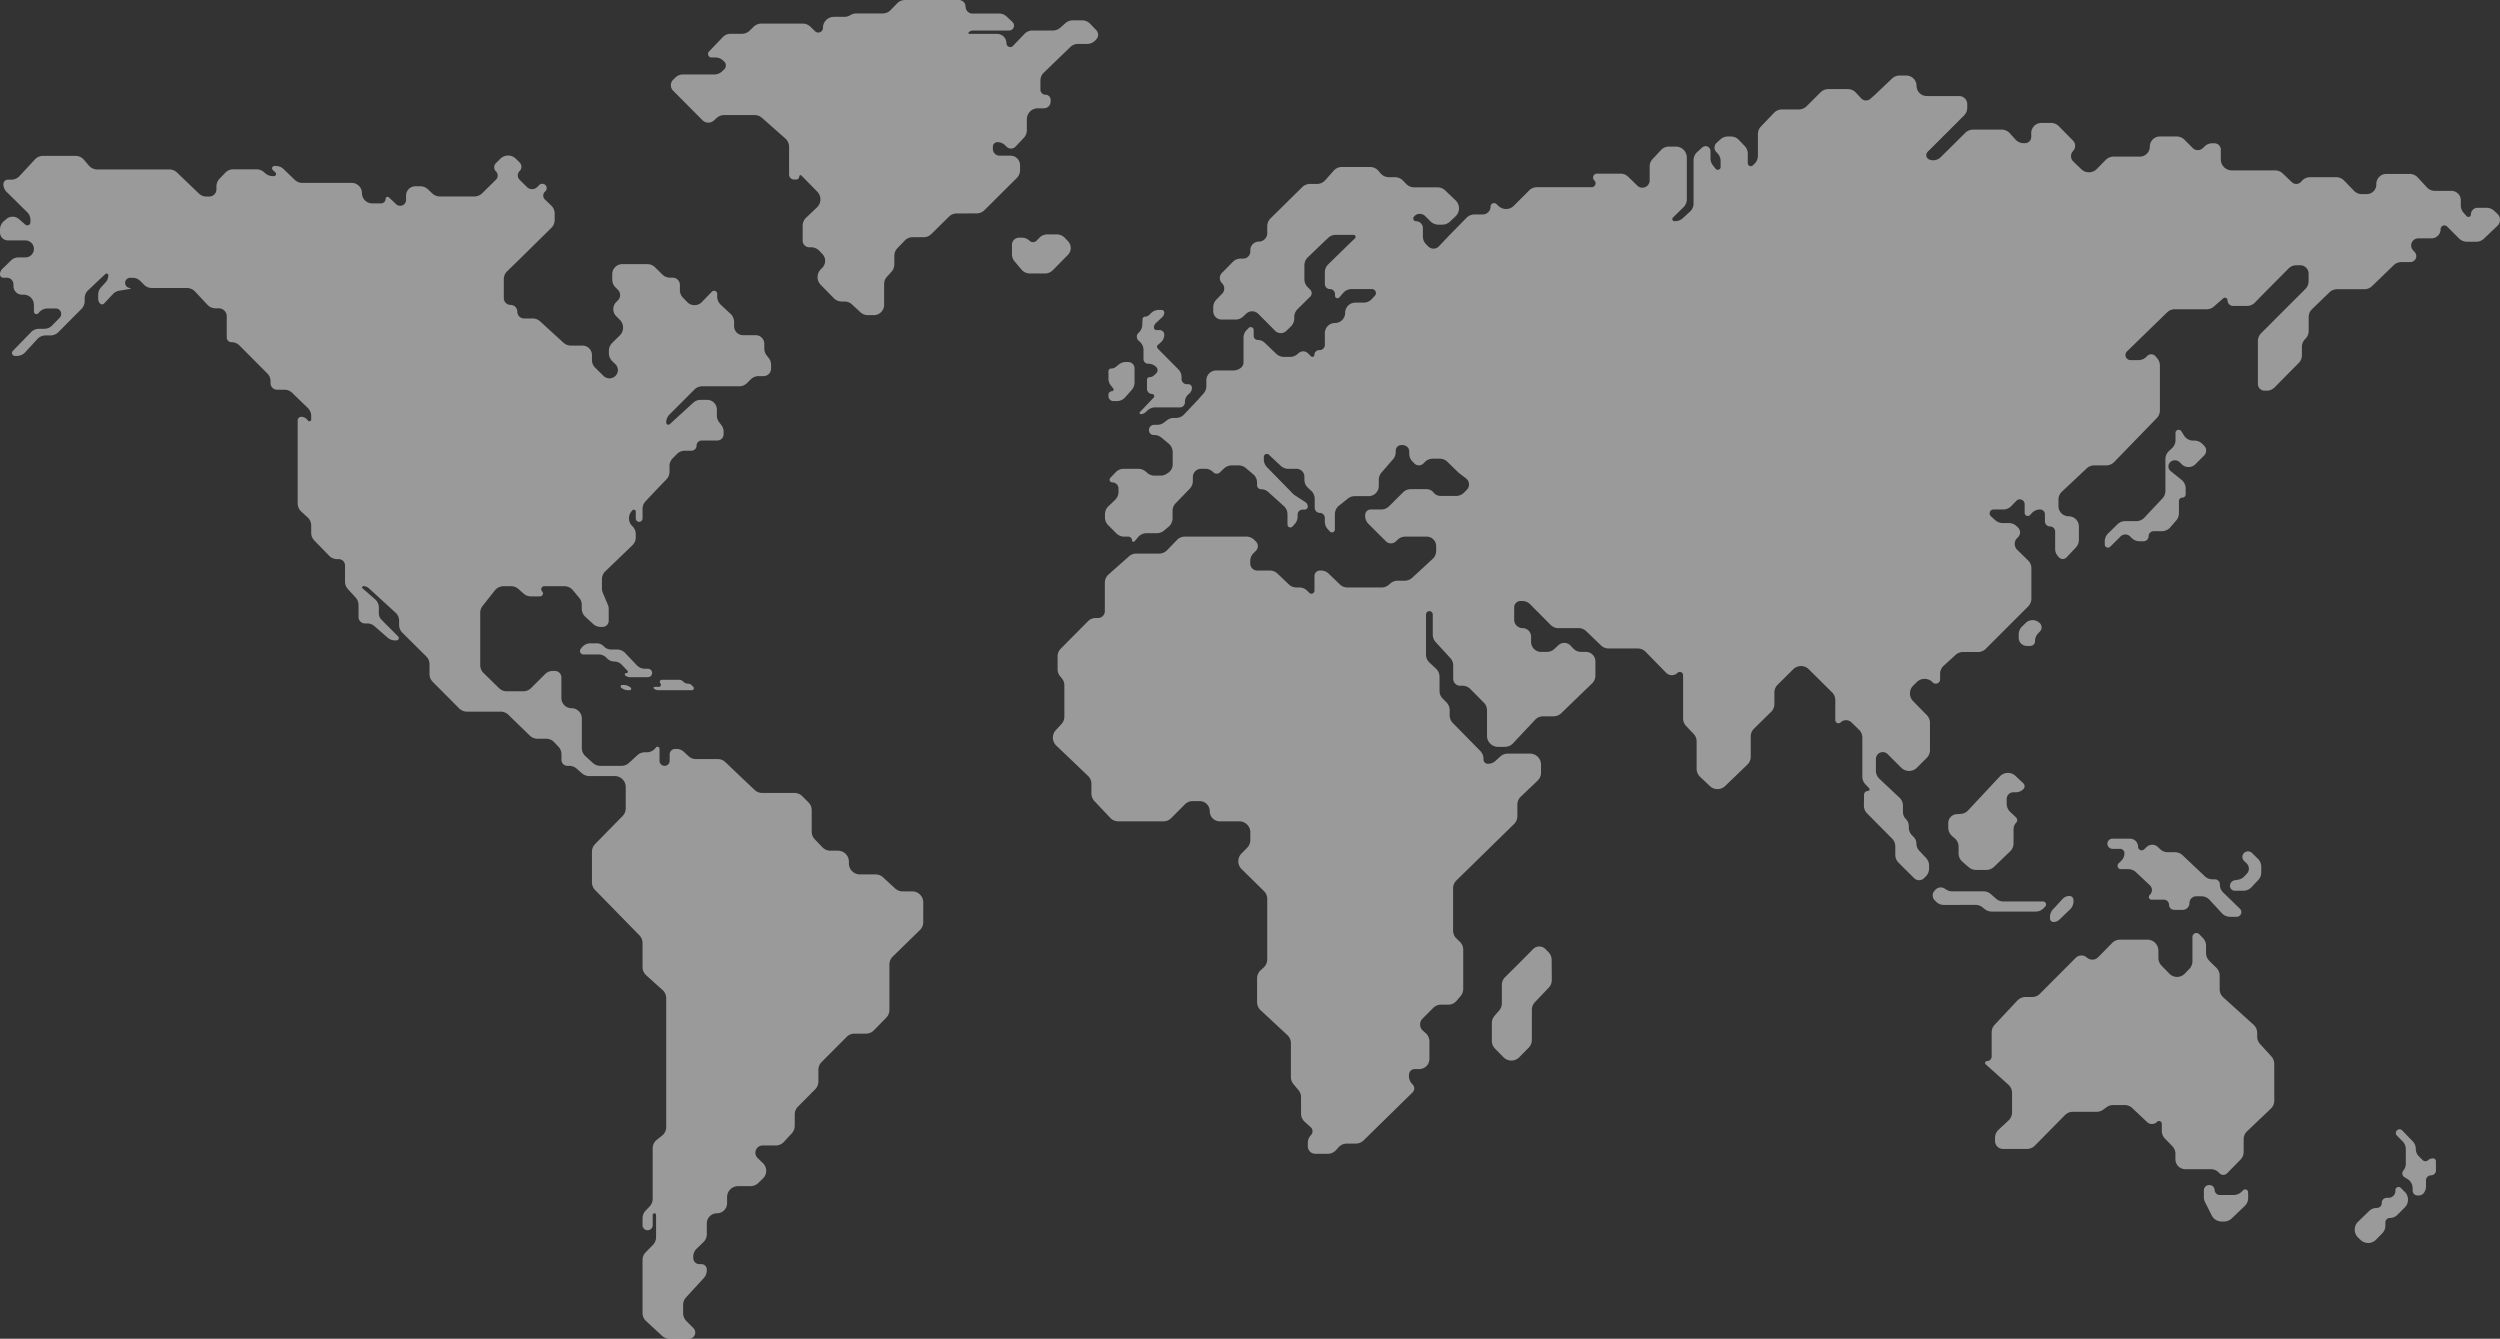 <svg xmlns="http://www.w3.org/2000/svg" width="1240" height="664" viewBox="0 0 1240 664">
    <rect x="0" y="0" width="1240" height="664" fill="#333333" stroke="none"/>
    <path fill="#EEE" fill-rule="evenodd" d="M566.57 161.207l.124-2.94a1.267 1.267 0 0 1 1.266-1.213c.777 0 1.523-.308 2.073-.858l.873-.871a5.463 5.463 0 0 1 3.86-1.597h1.39c.732 0 1.325.593 1.325 1.325 0 .844-.352 1.651-.971 2.226l-3.222 2.989a2.954 2.954 0 0 0-.945 2.165c0 .712.577 1.29 1.289 1.29h1.574a2.275 2.275 0 0 1 2.275 2.275 5.097 5.097 0 0 1-1.694 3.794l-1.609 1.443a.978.978 0 0 0-.118 1.33l.364.465c.133.17.275.332.427.484l9.619 9.695a5.463 5.463 0 0 1 1.585 3.848v.941a2.57 2.57 0 0 0 2.569 2.57h.797c.979 0 1.772.792 1.772 1.77 0 1.124-.494 2.19-1.351 2.917l-.382.324a4.904 4.904 0 0 0-1.732 3.74v.242a2.513 2.513 0 0 1-2.513 2.513h-12.282a5.463 5.463 0 0 0-3.66 1.407l-1.127 1.017a3.505 3.505 0 0 1-2.348.903.579.579 0 0 1-.42-.977l6.83-7.193a1.081 1.081 0 0 0-.783-1.825 2.517 2.517 0 0 1-2.518-2.517v-4.555c0-.7.567-1.267 1.267-1.267a3.23 3.23 0 0 0 2.194-.86l1.07-.99a2.189 2.189 0 0 0 0-3.212l-.16-.15a5.463 5.463 0 0 0-3.714-1.456h-.123a2.266 2.266 0 0 1-2.266-2.265v-4.544c0-1.517-.63-2.966-1.742-4l-.761-.708a2.554 2.554 0 0 1-.066-3.676l.367-.367a5.463 5.463 0 0 0 1.596-3.632zm-15.07 32.852a.838.838 0 0 0 .665-1.35l-1.233-1.598a5.463 5.463 0 0 1-1.136-3.335v-3.655c0-.737.598-1.334 1.335-1.334.862 0 1.699-.298 2.368-.843l1.412-1.151a5.463 5.463 0 0 1 3.452-1.229h1.212a3.157 3.157 0 0 1 3.158 3.157v7.031c0 1.337-.49 2.627-1.377 3.626l-3.308 3.727a5.463 5.463 0 0 1-4.085 1.837h-1.725a2.441 2.441 0 0 1-2.442-2.442v-.737c0-.941.763-1.704 1.705-1.704zm-95.222 267.237l-13.48 13.172a5.463 5.463 0 0 0-1.645 3.907v22.56a5.463 5.463 0 0 1-1.557 3.82l-6.154 6.292a5.463 5.463 0 0 1-3.905 1.643h-5.721a5.463 5.463 0 0 0-3.871 1.608l-12.428 12.48a5.463 5.463 0 0 0-1.592 3.854v5.805c0 1.442-.57 2.825-1.586 3.849l-8.566 8.627a5.463 5.463 0 0 0-1.586 3.849v5.67c0 1.378-.52 2.705-1.456 3.715l-3.95 4.261a5.463 5.463 0 0 1-4.007 1.749h-6.49a3.609 3.609 0 0 0-2.519 6.194l2.673 2.604a5.283 5.283 0 0 1-.024 7.592l-2.349 2.258a5.463 5.463 0 0 1-3.786 1.526h-6.176a5.463 5.463 0 0 0-5.463 5.462v2.966a5.036 5.036 0 0 1-5.035 5.035 5.036 5.036 0 0 0-5.036 5.036v5.357a5.463 5.463 0 0 1-1.682 3.943l-3.346 3.208a5.463 5.463 0 0 0-1.681 3.943v.706a3.035 3.035 0 0 0 3.035 3.035h1.038a2.636 2.636 0 0 1 2.636 2.636v.51a5.463 5.463 0 0 1-1.437 3.693l-8.864 9.662a5.463 5.463 0 0 0-1.437 3.693v4.13c0 1.435.566 2.814 1.574 3.836l3.563 3.611a3.059 3.059 0 0 1-2.177 5.207h-9.71a5.463 5.463 0 0 1-3.701-1.444l-7.915-7.289a5.463 5.463 0 0 1-1.762-4.018V624.95c0-1.437.566-2.816 1.575-3.838l3.56-3.606a5.463 5.463 0 0 0 1.574-3.838v-11.034a.84.84 0 1 0-1.68 0v5.054a2.514 2.514 0 1 1-5.029 0v-3.4c0-1.397.535-2.74 1.494-3.755l2.04-2.156a5.463 5.463 0 0 0 1.494-3.754v-25.037c0-1.673.768-3.255 2.082-4.29l2.546-2.006A5.463 5.463 0 0 0 330.44 559v-63.892a5.463 5.463 0 0 0-1.807-4.059l-8.124-7.319a5.463 5.463 0 0 1-1.807-4.059v-11.927a5.463 5.463 0 0 0-1.557-3.82l-21.984-22.479a5.463 5.463 0 0 1-1.558-3.82v-15.147c0-1.43.561-2.804 1.563-3.826l13.64-13.907a5.463 5.463 0 0 0 1.564-3.826v-10.533a5.463 5.463 0 0 0-5.463-5.462h-12.633a5.463 5.463 0 0 1-3.59-1.346l-2.71-2.363a5.463 5.463 0 0 0-3.59-1.346h-.924a2.97 2.97 0 0 1-2.97-2.97v-2.776a5.463 5.463 0 0 0-1.489-3.747l-2.111-2.24a5.463 5.463 0 0 0-3.975-1.716h-4.309a5.463 5.463 0 0 1-3.807-1.545l-10.659-10.359a5.463 5.463 0 0 0-3.807-1.545h-16.739c-1.455 0-2.85-.58-3.875-1.613l-13.1-13.187a5.463 5.463 0 0 1-1.586-3.85v-4.868a5.463 5.463 0 0 0-1.616-3.879l-11.839-11.74a5.463 5.463 0 0 1-1.616-3.878v-2.043a5.463 5.463 0 0 0-1.775-4.03l-13.181-12.06a4.14 4.14 0 0 0-2.796-1.087.605.605 0 0 0-.398 1.06l6.23 5.456a5.463 5.463 0 0 1 1.863 4.11v2.9c0 1.124.44 2.204 1.225 3.01l1.2 1.232.048.048 7.084 7.089a1.168 1.168 0 0 1-.826 1.994h-.768c-1.322 0-2.599-.48-3.595-1.35l-6.533-5.71a5.463 5.463 0 0 0-3.595-1.35h-1.13a3.18 3.18 0 0 1-3.181-3.18v-5.952a5.463 5.463 0 0 0-1.418-3.671l-3.874-4.269a5.463 5.463 0 0 1-1.417-3.671v-8.036a3.116 3.116 0 0 0-3.116-3.115h-.808a5.463 5.463 0 0 1-3.916-1.655l-7.38-7.59a5.463 5.463 0 0 1-1.547-3.808v-3.613a5.463 5.463 0 0 0-1.754-4.011l-3.2-2.958a5.463 5.463 0 0 1-1.755-4.012v-41.171c0-.977.791-1.768 1.768-1.768 1.12 0 2.185.494 2.908 1.351l.447.53a.9.9 0 0 0 1.586-.58v-1.758c0-1.481-.6-2.898-1.666-3.928l-7.788-7.53a5.463 5.463 0 0 0-3.797-1.534h-3.682a3.224 3.224 0 0 1-3.224-3.225v-.968a5.463 5.463 0 0 0-1.592-3.855l-13.848-13.902a5.463 5.463 0 0 0-3.87-1.608h-.079a2.348 2.348 0 0 1-2.348-2.348v-10.507a3.963 3.963 0 0 0-3.963-3.964h-1.599a5.463 5.463 0 0 1-3.982-1.724l-6.227-6.631a5.463 5.463 0 0 0-3.982-1.724H75.3a5.463 5.463 0 0 1-3.9-1.638l-1.743-1.778a5.463 5.463 0 0 0-3.901-1.639h-1.163a2.527 2.527 0 0 0-2.528 2.528v.013a2.514 2.514 0 0 0 2.515 2.514.212.212 0 0 1 .035.421l-5.531.94c-1.178.2-2.257.781-3.073 1.653l-4.393 4.693a1.348 1.348 0 0 1-1.928.041 3.284 3.284 0 0 1-.985-2.345V146.2c0-1.359.506-2.668 1.42-3.674l2.255-2.482a5.205 5.205 0 0 0 1.353-3.5.872.872 0 0 0-1.468-.637l-3.621 3.393a5.394 5.394 0 0 0-.023.021l-4.92 4.662a5.463 5.463 0 0 0-1.706 3.966v1.423a5.463 5.463 0 0 1-1.59 3.853l-11.473 11.533a5.463 5.463 0 0 1-3.873 1.61h-2.453a5.463 5.463 0 0 0-4.013 1.757l-6.146 6.654a5.463 5.463 0 0 1-4.013 1.756H7.398a1.45 1.45 0 0 1-1.042-2.46l9.047-9.33a5.463 5.463 0 0 1 3.922-1.659h2.63a5.463 5.463 0 0 0 3.911-1.65l3.72-3.816a2.726 2.726 0 0 0-1.951-4.628h-4.048a5.463 5.463 0 0 0-4.04 1.786l-.55.603a1.25 1.25 0 0 1-2.173-.84v-3.318a5.072 5.072 0 0 0-5.072-5.072h-.867a4.205 4.205 0 0 1-4.205-4.204v-.865a3.34 3.34 0 0 0-3.34-3.34H1.627A1.627 1.627 0 0 1 0 136.115c0-1.04.42-2.036 1.166-2.761l4.257-4.144a5.463 5.463 0 0 1 3.81-1.548h3.387a4.205 4.205 0 0 0 0-8.41H3.95a3.95 3.95 0 0 1-3.95-3.95v-1.448c0-1.589.691-3.099 1.894-4.136l1.24-1.07a4.775 4.775 0 0 1 3.119-1.16c1.145 0 2.251.413 3.117 1.163l3.162 2.74a1.552 1.552 0 0 0 2.568-1.172v-1.11a5.463 5.463 0 0 0-1.632-3.894L3.291 95.202a5.39 5.39 0 0 1-1.61-3.842A2.258 2.258 0 0 1 3.939 89.1h1.705c1.52 0 2.972-.633 4.005-1.747l7.684-8.284a5.463 5.463 0 0 1 4.005-1.747h16.144c1.604 0 3.126.704 4.164 1.927l2.437 2.87a5.463 5.463 0 0 0 4.164 1.927h35.75c1.41 0 2.764.545 3.781 1.52l10.858 10.41a5.463 5.463 0 0 0 3.78 1.52h1.37a3.565 3.565 0 0 0 3.564-3.566v-1.476c0-1.407.543-2.759 1.515-3.776l2.87-3.003a5.463 5.463 0 0 1 3.95-1.687h11.588c1.301 0 2.56.465 3.55 1.31l.875.749a5.463 5.463 0 0 0 3.55 1.31h.642a1.05 1.05 0 0 0 .717-1.815l-1.294-1.21a1.164 1.164 0 0 1 .795-2.014h.742c1.416 0 2.776.55 3.794 1.533l5.52 5.329a5.463 5.463 0 0 0 3.794 1.533h24.489a5.083 5.083 0 0 1 5.083 5.083 5.083 5.083 0 0 0 5.084 5.083h4.396a2.258 2.258 0 0 0 2.258-2.258.975.975 0 0 1 1.644-.71l3.579 3.372a2.92 2.92 0 0 0 4.92-2.125v-2.138a4.623 4.623 0 0 1 4.624-4.623h2.45c1.395 0 2.737.534 3.751 1.493l2.175 2.055a5.463 5.463 0 0 0 3.752 1.492h17.152c1.434 0 2.81-.564 3.832-1.57L246 89.123a2.874 2.874 0 0 0-.006-4.103 2.882 2.882 0 0 1-.012-4.108l2.202-2.18a5.463 5.463 0 0 1 7.688.003l1.862 1.846a3.006 3.006 0 0 1-.01 4.28 3.007 3.007 0 0 0-.01 4.28l3.682 3.652a3.58 3.58 0 0 0 5.052-.01l.994-.993a2.183 2.183 0 0 1 3.07-.016 2.151 2.151 0 0 1 .028 3.048l-.346.35a2.621 2.621 0 0 0 .047 3.729l3.2 3.084a5.463 5.463 0 0 1 1.673 3.933v3.192a5.463 5.463 0 0 1-1.627 3.89l-16.343 16.116a5.42 5.42 0 0 1-.028.027l-5.576 5.421a5.463 5.463 0 0 0-1.655 3.917v9.399a3.355 3.355 0 0 0 3.354 3.355 3.355 3.355 0 0 1 3.355 3.354v.008a3.362 3.362 0 0 0 3.362 3.362h4.255c1.364 0 2.68.51 3.686 1.431l11.578 10.587a5.463 5.463 0 0 0 3.687 1.431h5.744a4.698 4.698 0 0 1 4.698 4.699v2.41c0 1.464.588 2.866 1.632 3.893l4.109 4.043a4.215 4.215 0 0 0 5.91.002 4.055 4.055 0 0 0-.012-5.797l-1.583-1.542a5.463 5.463 0 0 1-1.65-3.913v-1.215c0-1.465.587-2.868 1.631-3.895l3.769-3.706a5.463 5.463 0 0 0 .027-7.762l-1.775-1.77a4.975 4.975 0 0 1-.008-7.037l.822-.823a3.744 3.744 0 0 0-.054-5.342l-1.072-1.032a5.463 5.463 0 0 1-1.674-3.935v-2.68a5.003 5.003 0 0 1 5.003-5.003h12.382c1.433 0 2.808.563 3.83 1.567l3.651 3.59a5.463 5.463 0 0 0 3.83 1.567h1.308a3.543 3.543 0 0 1 3.543 3.543v2.58c0 1.411.546 2.768 1.524 3.785l2.098 2.183a5.045 5.045 0 0 0 7.261.015l4.999-5.158a1.527 1.527 0 0 1 2.623 1.062v1.392c0 1.516.63 2.964 1.74 3.997l4.896 4.56a5.463 5.463 0 0 1 1.74 3.997v2.096a4.473 4.473 0 0 0 4.473 4.473h6.255a4.27 4.27 0 0 1 4.27 4.27v2.378c0 1.226.412 2.416 1.17 3.38l1.021 1.295a5.463 5.463 0 0 1 1.17 3.38v1.854a3.747 3.747 0 0 1-3.746 3.748h-2.478c-1.443 0-2.827.57-3.85 1.587l-1.876 1.865a5.463 5.463 0 0 1-3.85 1.587h-18.337c-1.45 0-2.84.576-3.864 1.601l-12.422 12.427a5.463 5.463 0 0 0-1.6 3.862v.127a1.054 1.054 0 0 0 1.765.778l11.655-10.641a5.463 5.463 0 0 1 3.683-1.43h3.196a4.83 4.83 0 0 1 4.83 4.83v2.948c0 1.22.407 2.403 1.157 3.364l1.032 1.32a5.463 5.463 0 0 1 1.158 3.363v1.234a3.115 3.115 0 0 1-3.116 3.116h-7.776a2.527 2.527 0 0 0-2.527 2.527 2.527 2.527 0 0 1-2.527 2.527h-3.304a5.463 5.463 0 0 0-3.888 1.625l-2.125 2.153a5.463 5.463 0 0 0-1.575 3.838v2.813c0 1.416-.55 2.776-1.532 3.794l-4.059 4.205a5.488 5.488 0 0 0-.034.035l-4.941 5.21a5.467 5.467 0 0 0-.081.089l-1.344 1.48a5.334 5.334 0 0 0-1.384 3.585v4.77a1.681 1.681 0 0 1-3.362 0v-3.387a.962.962 0 0 0-1.68-.64l-.3.336a5.463 5.463 0 0 0-1.382 3.632v.056c0 1.367.54 2.68 1.502 3.652l.28.285a5.463 5.463 0 0 1 1.58 3.842v1.59a5.463 5.463 0 0 1-1.673 3.934l-13.435 12.942a5.463 5.463 0 0 0-1.673 3.934v4.556c0 .723.144 1.439.423 2.106l2.517 6.025c.279.667.422 1.383.422 2.106v5.774a3.065 3.065 0 0 1-3.065 3.065h-.934c-1.37 0-2.69-.515-3.699-1.443l-3.913-3.6a5.463 5.463 0 0 1-1.764-4.02v-1.888a5.463 5.463 0 0 0-1.264-3.494l-3.14-3.775a5.463 5.463 0 0 0-4.2-1.969H269.93a1.478 1.478 0 0 0-1.047 2.52 1.478 1.478 0 0 1-1.048 2.52h-4.503a5.463 5.463 0 0 1-3.641-1.39l-2.527-2.26a5.463 5.463 0 0 0-3.641-1.39h-3.79c-1.67 0-3.25.765-4.285 2.076l-6.08 7.691a5.463 5.463 0 0 0-1.178 3.388v25.982c0 1.47.593 2.88 1.646 3.907l7.689 7.513a5.463 5.463 0 0 0 3.817 1.555h8.214c1.444 0 2.83-.572 3.853-1.59l6.947-6.913a5.463 5.463 0 0 1 3.854-1.591h.99a3.246 3.246 0 0 1 3.247 3.246v10.186a5.072 5.072 0 0 0 5.072 5.071 5.072 5.072 0 0 1 5.071 5.072v14.676c0 1.539.65 3.006 1.788 4.041l3.692 3.358a5.463 5.463 0 0 0 3.676 1.422h10.51a5.463 5.463 0 0 0 3.697-1.44l4.183-3.844a5.463 5.463 0 0 1 3.696-1.44h.974c1.698 0 3.3-.79 4.333-2.137l.172-.224a1.01 1.01 0 0 1 1.811.615v5.956a2.514 2.514 0 0 0 5.029 0v-3.12a2.76 2.76 0 0 1 2.76-2.76h.596c1.39 0 2.729.53 3.742 1.481l2.207 2.075a5.463 5.463 0 0 0 3.742 1.483h10.806c1.404 0 2.754.54 3.77 1.51l8.305 7.921.02.019 6.207 5.863a5.463 5.463 0 0 0 3.75 1.491h16.01c1.45 0 2.842.577 3.867 1.604l3.078 3.086a5.463 5.463 0 0 1 1.595 3.858v10.644c0 1.404.541 2.754 1.51 3.77l3.803 3.987a5.463 5.463 0 0 0 3.953 1.692h3.719a5.463 5.463 0 0 1 5.463 5.463v.839a5.463 5.463 0 0 0 5.462 5.462h7.78c1.371 0 2.693.516 3.701 1.445l5.993 5.52a5.463 5.463 0 0 0 3.7 1.445h4.786a5.463 5.463 0 0 1 5.463 5.471l-.016 9.808a5.463 5.463 0 0 1-1.645 3.898zM310.047 334.882a.587.587 0 0 1 .424-.993h.257a.701.701 0 0 0 .508-1.184l-2.883-3.036a5.006 5.006 0 0 0-3.63-1.558 5.03 5.03 0 0 1-3.635-1.554l-.254-.265a5.463 5.463 0 0 0-3.948-1.688h-7.493a1.71 1.71 0 0 1-1.35-2.76l.51-.655a5.463 5.463 0 0 1 4.31-2.107h3.082c1.36 0 2.66.557 3.598 1.542a4.97 4.97 0 0 0 3.599 1.543h2.952c1.495 0 2.925.612 3.956 1.695l5.841 6.135a5.463 5.463 0 0 0 3.956 1.695h1.47a2.092 2.092 0 1 1 0 4.183h-8.94c-.88 0-1.721-.358-2.33-.993zm2.298 7.453h-.797a5.292 5.292 0 0 1-3.464-1.292.736.736 0 0 1 .481-1.292h.723c1.285 0 2.529.453 3.513 1.28l.015.012a.732.732 0 0 1-.47 1.292zm15.2-3.402a1.05 1.05 0 0 1 .768-1.766h8.469c.825 0 1.612.344 2.174.949l.018.02c.55.592 1.32.929 2.128.929.807 0 1.578.336 2.127.928l.656.707a.973.973 0 0 1-.714 1.635H326.41c-.78 0-1.53-.292-2.106-.818a.47.47 0 0 1 .317-.817h2.155a1.05 1.05 0 0 0 .769-1.767zm143.138-231.47l-8.747 8.626a5.463 5.463 0 0 1-3.835 1.573h-5.434a5.463 5.463 0 0 0-3.942 1.68l-3.623 3.776a5.463 5.463 0 0 0-1.52 3.782v4.236c0 1.363-.51 2.677-1.43 3.684l-2.194 2.402a5.463 5.463 0 0 0-1.43 3.684v10.309a5.096 5.096 0 0 1-5.095 5.096h-2.96a5.463 5.463 0 0 1-3.706-1.45l-4.185-3.865a5.463 5.463 0 0 0-3.707-1.45h-1.39a5.463 5.463 0 0 1-3.904-1.642l-6.506-6.648a5.463 5.463 0 0 1-.03-7.61l.874-.909a4.845 4.845 0 0 0 .003-6.72l-1.62-1.685a5.463 5.463 0 0 0-3.938-1.676h-.958a3.283 3.283 0 0 1-3.284-3.283v-7.434c0-1.5.617-2.934 1.706-3.966l5.398-5.115a5.463 5.463 0 0 0 .14-7.792l-7.85-7.996a.632.632 0 0 0-1.083.443c0 .854-.692 1.546-1.546 1.546h-.98a2.526 2.526 0 0 1-2.526-2.526v-13.74a5.463 5.463 0 0 0-1.846-4.094l-11.588-10.241a5.463 5.463 0 0 0-3.617-1.37h-15.191c-1.365 0-2.68.512-3.687 1.433l-1.347 1.232a4.113 4.113 0 0 1-5.694-.136l-14.573-14.668a3.79 3.79 0 0 1 .013-5.356l1.08-1.077a5.463 5.463 0 0 1 3.857-1.594h15.571c1.38 0 2.71-.523 3.721-1.464l1.086-1.01a2.698 2.698 0 0 0-.009-3.958l-.57-.527a5.463 5.463 0 0 0-3.705-1.448h-1.95a1.748 1.748 0 0 1-1.263-2.954l6.792-7.115a5.463 5.463 0 0 1 3.951-1.691h5.611a5.463 5.463 0 0 0 3.84-1.578l1.92-1.897a5.463 5.463 0 0 1 3.84-1.578h20.526c1.42 0 2.786.554 3.806 1.544l2.32 2.253a2.304 2.304 0 0 0 3.909-1.653v-.035a5.463 5.463 0 0 1 5.463-5.463h5.203c.922 0 1.828-.233 2.636-.677l.596-.329a5.463 5.463 0 0 1 2.636-.678h13.108c1.482 0 2.9-.602 3.93-1.668l3.214-3.328A5.463 5.463 0 0 1 448.9 0h26.689a3.361 3.361 0 0 1 3.36 3.361 3.361 3.361 0 0 0 3.362 3.361h13.255c1.392 0 2.732.532 3.745 1.486l2.885 2.718a2.432 2.432 0 0 1-1.667 4.203h-17.817c-.82 0-1.611.3-2.226.842a.481.481 0 0 0 .319.842h13.739a4.66 4.66 0 0 1 4.66 4.66 1.872 1.872 0 0 0 3.224 1.296l5.705-5.956a5.463 5.463 0 0 1 3.945-1.684h10.17a5.463 5.463 0 0 0 3.606-1.358l2.644-2.322a5.463 5.463 0 0 1 3.604-1.358h4.653c1.49 0 2.914.608 3.944 1.684l3.05 3.183a3.297 3.297 0 0 1 .019 4.541l-.53.563a5.463 5.463 0 0 1-3.977 1.716h-4.564c-1.416 0-2.776.55-3.794 1.533L517.72 36.037a5.463 5.463 0 0 0-1.669 3.93v4.497c0 1.4 1.134 2.534 2.534 2.534 1.399 0 2.533 1.134 2.533 2.534v.827a3.361 3.361 0 0 1-3.36 3.361h-2.986a5.463 5.463 0 0 0-5.463 5.463v5.432a5.463 5.463 0 0 1-1.491 3.751l-4.117 4.358a3.092 3.092 0 0 1-4.446.052l-.651-.658a5.445 5.445 0 0 0-3.87-1.614 2.271 2.271 0 0 0-2.272 2.272v1.09a3.361 3.361 0 0 0 3.362 3.36h5.396a4.726 4.726 0 0 1 4.726 4.726v2.454c0 1.454-.58 2.849-1.612 3.874l-16.066 15.972a5.463 5.463 0 0 1-3.823 1.588l-9.954.05a5.463 5.463 0 0 0-3.808 1.573zm31.249 18.653v-4.703a3.528 3.528 0 0 1 3.528-3.528h1.402c1.367 0 2.685.513 3.693 1.438l.169.155a2.432 2.432 0 0 0 3.383-.092l1.445-1.478a5.463 5.463 0 0 1 3.906-1.643h4.733c1.502 0 2.937.618 3.97 1.709l1.6 1.692a4.853 4.853 0 0 1-.067 6.74l-7.486 7.605a5.463 5.463 0 0 1-3.894 1.631h-7.493c-1.61 0-3.138-.71-4.176-1.94l-3.426-4.064a5.463 5.463 0 0 1-1.287-3.522zm266.26 363.747l-6.885 7.236a5.463 5.463 0 0 0-1.505 3.765v14.949a5.463 5.463 0 0 1-1.575 3.837l-4.701 4.763a5.463 5.463 0 0 1-7.782-.007l-4.214-4.284a5.463 5.463 0 0 1-1.569-3.83v-8.87c0-1.313.473-2.581 1.33-3.574l2.296-2.654a5.463 5.463 0 0 0 1.33-3.573v-9.088c0-1.457.583-2.853 1.617-3.88l6.935-6.875.039-.039 6.917-7a4.298 4.298 0 0 1 6.119.005l1.503 1.526a5.463 5.463 0 0 1 1.571 3.79l.08 9.994a5.463 5.463 0 0 1-1.506 3.809zm192.031-42.69l-.656-.683a3.414 3.414 0 0 1 .006-4.734l.509-.528a3.489 3.489 0 0 1 4.319-.561l1.079.654a5.463 5.463 0 0 0 2.831.79h15.527c1.321 0 2.597.48 3.592 1.348l2.659 2.32a5.463 5.463 0 0 0 3.592 1.347h19.67a1.486 1.486 0 0 1 1.08 2.507l-.754.797a5.463 5.463 0 0 1-3.97 1.71h-21.831a5.463 5.463 0 0 1-3.392-1.18l-1.226-.972a5.463 5.463 0 0 0-3.408-1.18l-15.67.045a5.463 5.463 0 0 1-3.957-1.68zm43.3-55.686l-.07.064a5.463 5.463 0 0 1-3.68 1.425h-1.168a3.283 3.283 0 0 0-3.283 3.283v2.445c0 1.503.62 2.94 1.714 3.973l2.92 2.755a1.848 1.848 0 0 1 .063 2.627 4.63 4.63 0 0 0-1.296 3.212v7.03a5.463 5.463 0 0 1-1.673 3.936l-8.003 7.706a5.463 5.463 0 0 1-3.79 1.528h-5.202a5.463 5.463 0 0 1-3.59-1.345l-3.135-2.734a5.463 5.463 0 0 1-1.873-4.118v-3.331a5.463 5.463 0 0 0-1.927-4.164l-1.255-1.066a5.463 5.463 0 0 1-1.927-4.164v-2.314a4.428 4.428 0 0 1 4.16-4.42l1.986-.121a5.463 5.463 0 0 0 3.659-1.722l15.783-16.882a5.463 5.463 0 0 1 7.73-.25l3.88 3.643a2.046 2.046 0 0 1-.023 3.004zm-2.247-75.129v-1.691c0-1.485.605-2.906 1.674-3.936l1.87-1.799a4.826 4.826 0 0 1 6.134-.462l.441.313a2.939 2.939 0 0 1 .4 4.457l-.854.87a5.463 5.463 0 0 0-1.564 3.826v.102a2.335 2.335 0 0 1-2.335 2.336h-1.75a4.015 4.015 0 0 1-4.016-4.016zm25.157 128.031c1.11 0 2.01.9 2.01 2.01v.703a5.463 5.463 0 0 1-1.673 3.935l-5.264 5.07a4.29 4.29 0 0 1-2.976 1.2 1.73 1.73 0 0 1-1.73-1.73v-.782c0-1.372.516-2.693 1.445-3.702l4.816-5.226a4.585 4.585 0 0 1 3.372-1.478zm86.97 153.775l-6.484 6.191a5.463 5.463 0 0 1-3.773 1.513h-1.24a5.463 5.463 0 0 1-4.88-3.008l-3.319-6.594a5.463 5.463 0 0 1-.582-2.456v-3.415a2.613 2.613 0 0 1 2.612-2.613h.148a2.561 2.561 0 0 1 2.56 2.463 2.561 2.561 0 0 0 2.559 2.463h6.96a5.463 5.463 0 0 0 3.809-1.546l.833-.81a1.448 1.448 0 0 1 2.458 1.023l.028 2.782a5.463 5.463 0 0 1-1.69 4.007zm12.948-48.284l-11.797 11.227a5.463 5.463 0 0 0-1.697 3.957v6.284a5.463 5.463 0 0 1-1.565 3.827l-6.646 6.77a2.648 2.648 0 0 1-3.813-.034l-.273-.288a5.463 5.463 0 0 0-3.967-1.708h-12.668a4.917 4.917 0 0 1-4.917-4.916v-2.701c0-1.421-.553-2.786-1.543-3.805l-3.666-3.777a5.463 5.463 0 0 1-1.543-3.805V557.4a1.383 1.383 0 0 0-2.384-.954 3.469 3.469 0 0 1-4.895.126l-7.358-6.961a5.463 5.463 0 0 0-3.754-1.495h-5.782c-1.16 0-2.29.37-3.226 1.055l-1.683 1.231a5.463 5.463 0 0 1-3.227 1.055h-11.839a5.463 5.463 0 0 0-3.89 1.628l-14.933 15.152a5.463 5.463 0 0 1-3.89 1.628h-11.916a3.94 3.94 0 0 1-3.94-3.94v-1.567c0-1.514.628-2.96 1.735-3.994l4.973-4.641a5.463 5.463 0 0 0 1.735-3.994v-9.652c0-1.55-.658-3.027-1.81-4.063l-11.26-10.12a.9.9 0 0 1 .601-1.57 2.348 2.348 0 0 0 2.348-2.348V512.04c0-1.387.528-2.721 1.475-3.734l11.286-12.052a5.463 5.463 0 0 1 3.987-1.73h3.311a5.463 5.463 0 0 0 3.87-1.606l17.737-17.797a4.058 4.058 0 0 1 5.578-.162 4.036 4.036 0 0 0 5.562-.177l6.986-7.088a5.463 5.463 0 0 1 3.89-1.628h13.559a5.463 5.463 0 0 1 5.462 5.463v3.597c0 1.423.556 2.79 1.548 3.81l3.9 4.005a5.313 5.313 0 0 0 7.634-.021l2.28-2.369a5.463 5.463 0 0 0 1.526-3.788v-12.02a1.965 1.965 0 0 1 3.376-1.367l1.837 1.896a5.463 5.463 0 0 1 1.54 3.801v3.617c0 1.461.585 2.861 1.624 3.888l3.503 3.458a5.463 5.463 0 0 1 1.625 3.887v6.728c0 1.545.654 3.019 1.801 4.054l15.005 13.55a5.463 5.463 0 0 1 1.802 4.054v1.835c0 1.36.508 2.673 1.424 3.679l5.6 6.146a5.463 5.463 0 0 1 1.424 3.669l.035 18.274a5.463 5.463 0 0 1-1.697 3.968zm-16.954-95.156h-3.323a5.463 5.463 0 0 1-4.019-1.762l-6.118-6.644a5.463 5.463 0 0 0-4.018-1.762h-2.583a3.363 3.363 0 0 0-3.363 3.362 3.363 3.363 0 0 1-3.363 3.363h-4.255a2.52 2.52 0 0 1-2.52-2.52 2.52 2.52 0 0 0-2.52-2.52h-6.143a1.351 1.351 0 0 1-.898-2.36 3.244 3.244 0 0 0 .062-4.79l-6.937-6.508a5.463 5.463 0 0 0-3.737-1.478h-3.683a1.67 1.67 0 0 1-1.168-2.862l1.365-1.337a5.184 5.184 0 0 0 1.557-3.703 2.179 2.179 0 0 0-2.18-2.18h-3.766a2.527 2.527 0 0 1 0-5.054h8.656a4.038 4.038 0 0 1 4.039 4.038 1.769 1.769 0 0 0 2.968 1.3l1.348-1.244a4.025 4.025 0 0 1 5.5.038l1.151 1.093a5.463 5.463 0 0 0 3.76 1.5h3.582c1.394 0 2.736.534 3.75 1.491l11.085 10.47a5.463 5.463 0 0 0 3.751 1.49h1.21a2.462 2.462 0 0 1 2.462 2.462v.152c0 1.477.598 2.891 1.658 3.92l8.305 8.061a2.32 2.32 0 0 1-1.615 3.984zm3.636-31.62a2.843 2.843 0 0 1 3.992 0l2.933 2.893a5.463 5.463 0 0 1 1.627 3.89v2.86a5.463 5.463 0 0 1-1.488 3.747l-3.39 3.596a5.463 5.463 0 0 1-3.976 1.715h-4.278a2.392 2.392 0 0 1-2.392-2.391c0-1.382.996-2.562 2.357-2.794l1.692-.29a5.463 5.463 0 0 0 3.023-1.603l1.286-1.34a3.66 3.66 0 0 0-.108-5.173l-1.252-1.202a2.726 2.726 0 0 1-.026-3.908zm-30.882-192.829l-1.04-1.021a3.348 3.348 0 0 0-4.7.008 2.946 2.946 0 0 0 .224 4.39l5.412 4.354a5.463 5.463 0 0 1 2.039 4.256v2.902c0 .922-.747 1.668-1.668 1.668-.921 0-1.668.747-1.668 1.668v6.054a5.463 5.463 0 0 1-1.334 3.577l-2.997 3.46a5.463 5.463 0 0 1-4.129 1.885h-4.095a2.494 2.494 0 0 0-2.494 2.494 2.494 2.494 0 0 1-2.493 2.494h-2.01a5.463 5.463 0 0 1-3.854-1.591l-.792-.788a3.386 3.386 0 0 0-4.778.002l-5.095 5.077a1.59 1.59 0 0 1-2.713-1.127v-1.533c0-1.469.592-2.876 1.642-3.904l4.65-4.552a5.463 5.463 0 0 1 3.822-1.56h5.52a5.463 5.463 0 0 0 3.979-1.719l8.986-9.552a5.463 5.463 0 0 0 1.484-3.743V227.73c0-1.504.62-2.941 1.714-3.973l1.584-1.495a5.463 5.463 0 0 0 1.713-3.973v-3.557a1.563 1.563 0 0 1 2.889-.828l1.336 2.141a5.286 5.286 0 0 0 4.484 2.487h.686c1.438 0 2.82.568 3.842 1.58l.91.9a3.498 3.498 0 0 1 .006 4.966l-4.296 4.275a4.812 4.812 0 0 1-6.766.022zm103.197 373.848a2.198 2.198 0 0 0-2.197 2.198v1.588a5.463 5.463 0 0 1-1.556 3.818l-3.08 3.152a5.472 5.472 0 0 1-7.728.091l-1.195-1.167a5.463 5.463 0 0 1 .018-7.836l5.49-5.31a5.463 5.463 0 0 1 3.799-1.537h.12a2.33 2.33 0 0 0 2.33-2.33v-.171a2.501 2.501 0 0 1 2.5-2.502h.891a3.392 3.392 0 0 0 3.392-3.392v-.421a1.569 1.569 0 0 1 2.684-1.104l1.973 1.992a5.463 5.463 0 0 1-.018 7.707l-3.67 3.67a5.306 5.306 0 0 1-3.753 1.554zm20.429-21.156a2.482 2.482 0 0 0-2.482 2.481v2.97c0 .961-.254 1.906-.735 2.737l-.152.262a3.07 3.07 0 0 1-2.657 1.532h-.655a2.425 2.425 0 0 1-2.424-2.424v-1.11a5.463 5.463 0 0 0-2.62-4.665l-1.482-.903a2.136 2.136 0 0 1-.626-3.067l.318-.444a5.463 5.463 0 0 0 1.02-3.178v-7.2a5.463 5.463 0 0 0-1.59-3.851l-2.827-2.843a1.836 1.836 0 0 1 .018-2.608 1.84 1.84 0 0 1 2.61.037l5.218 5.396a5.46 5.46 0 0 1 1.534 3.795c0 1.412.572 2.763 1.584 3.747l1.872 1.818a1.87 1.87 0 0 0 2.466.124l.218-.172a3.92 3.92 0 0 1 2.436-.85c.756 0 1.371.61 1.377 1.367l.04 4.567a2.46 2.46 0 0 1-2.461 2.482zm22.48-463.071h-4.692a5.463 5.463 0 0 1-3.86-1.598l-5.954-5.946a1.882 1.882 0 0 0-3.213 1.332 4.54 4.54 0 0 1-4.54 4.54h-6.538a3.52 3.52 0 0 0-2.607 5.886l.866.954a2.95 2.95 0 0 1-2.184 4.93h-4.451c-1.416 0-2.776.55-3.794 1.533l-10.764 10.39a5.463 5.463 0 0 1-3.794 1.533h-13.521c-1.418 0-2.78.551-3.798 1.537l-8.643 8.361a5.463 5.463 0 0 0-1.665 3.926v6.887a5.463 5.463 0 0 1-1.53 3.79l-.302.314a5.463 5.463 0 0 0-1.53 3.791v4.14a5.463 5.463 0 0 1-1.577 3.84l-11.989 12.126a5.463 5.463 0 0 1-3.884 1.622h-1.052a3.333 3.333 0 0 1-3.332-3.332v-21.29c0-1.447.574-2.835 1.597-3.859l9.239-9.253.003-.004 12.713-12.71a5.463 5.463 0 0 0 1.6-3.864v-3.735a4.173 4.173 0 0 0-4.172-4.173h-1.897a5.463 5.463 0 0 0-3.879 1.615l-12.317 12.418a5.33 5.33 0 0 0-.036.036l-4.344 4.462a5.463 5.463 0 0 1-3.914 1.652h-6.85a2.812 2.812 0 0 1-2.812-2.812 1.274 1.274 0 0 0-2.114-.958l-4.628 4.057a5.463 5.463 0 0 1-3.601 1.355h-15.795a5.463 5.463 0 0 0-3.807 1.546l-19.909 19.352a2.52 2.52 0 0 0 1.757 4.327h3.963a5.463 5.463 0 0 0 3.842-1.579l.52-.513a2.76 2.76 0 0 1 4.043.174l.899 1.056a5.463 5.463 0 0 1 1.302 3.54v22.28c0 1.42-.553 2.785-1.543 3.804l-21.16 21.803a5.463 5.463 0 0 1-3.92 1.659h-5.957c-1.39 0-2.73.53-3.742 1.483l-12.278 11.546a5.463 5.463 0 0 0-1.72 3.98v3.16c0 2.8 2.27 5.07 5.07 5.07 2.801 0 5.072 2.27 5.072 5.072v6.636a5.463 5.463 0 0 1-1.489 3.748l-4.66 4.942a2.557 2.557 0 0 1-3.777-.062l-.486-.55a5.463 5.463 0 0 1-1.368-3.617v-8.59c0-1.401-1.135-2.536-2.536-2.536a2.536 2.536 0 0 1-2.535-2.536v-3.487a2.39 2.39 0 0 0-2.391-2.39h-.059c-1.49 0-2.914.608-3.945 1.684l-1.024 1.069a1.531 1.531 0 0 1-2.637-1.06v-4.315a2.4 2.4 0 0 0-4.13-1.665l-2.517 2.614a5.463 5.463 0 0 1-3.934 1.672H988.8a1.931 1.931 0 0 0-1.294 3.364l2.164 1.955a5.463 5.463 0 0 0 3.661 1.41h3.084c1.44 0 2.821.567 3.844 1.58l.722.715a3.285 3.285 0 0 1 .038 4.63l-.56.572a4.065 4.065 0 0 0 .065 5.747l5.406 5.288a5.463 5.463 0 0 1 1.643 3.905v15.055a5.463 5.463 0 0 1-1.6 3.863l-21.011 21.008a5.463 5.463 0 0 1-3.863 1.6h-7.444a5.463 5.463 0 0 0-3.68 1.426l-5.898 5.377a5.463 5.463 0 0 0-1.783 4.037v2.725a2.146 2.146 0 0 1-3.654 1.527l-.21-.207a5.463 5.463 0 0 0-7.683.005l-1.79 1.773a5.463 5.463 0 0 0-.055 7.706l6.802 6.935a5.463 5.463 0 0 1 1.563 3.826v13.519a5.463 5.463 0 0 1-1.606 3.868l-4.9 4.886a5.463 5.463 0 0 1-7.711.003l-6.796-6.767a3.405 3.405 0 0 0-5.807 2.413v5.833c0 1.507.623 2.948 1.721 3.98l9.975 9.377a5.463 5.463 0 0 1 1.721 3.98v3.098c0 1.314.521 2.575 1.45 3.505a4.964 4.964 0 0 1 1.448 3.505v.722c0 1.46.585 2.86 1.624 3.887l.736.727a4.78 4.78 0 0 1 1.422 3.401c0 1.284.489 2.52 1.367 3.455l3.427 3.651a5.463 5.463 0 0 1 1.48 3.739v1.498a5.463 5.463 0 0 1-1.59 3.852l-.88.886a3.502 3.502 0 0 1-4.953.015l-.001-.002-7.717-7.682a5.463 5.463 0 0 1-1.609-3.871v-4.201c0-1.44-.568-2.822-1.582-3.845l-12.41-12.526a5.463 5.463 0 0 1-1.581-3.92l.073-5.299a1.924 1.924 0 0 1 1.924-1.898.812.812 0 0 0 .587-1.372l-1.841-1.926a5.463 5.463 0 0 1-1.514-3.774v-19.379a5.463 5.463 0 0 0-1.65-3.913l-3.752-3.654a3.831 3.831 0 0 0-5.341-.005 1.576 1.576 0 0 1-2.674-1.131v-9.895a5.463 5.463 0 0 0-1.617-3.88l-11.548-11.443a5.463 5.463 0 0 0-7.69 0l-7.737 7.665a5.463 5.463 0 0 0-1.618 3.88v5.704c0 1.466-.589 2.87-1.635 3.898l-8.465 8.311a5.463 5.463 0 0 0-1.636 3.898v10.029a5.463 5.463 0 0 1-1.677 3.938l-11.03 10.605a5.463 5.463 0 0 1-7.537.034l-4.877-4.604a5.463 5.463 0 0 1-1.713-3.972v-13.577c0-1.404-.54-2.755-1.51-3.77l-3.688-3.868a5.463 5.463 0 0 1-1.51-3.77V334.9a1.64 1.64 0 0 0-2.804-1.157 3.922 3.922 0 0 1-5.584-.022l-10.203-10.426a5.463 5.463 0 0 0-3.904-1.641h-14.438a5.463 5.463 0 0 1-3.789-1.528l-7.317-7.044a5.463 5.463 0 0 0-3.789-1.527H772.98a5.463 5.463 0 0 1-3.877-1.614l-10.154-10.228a5.463 5.463 0 0 0-3.877-1.614h-.884a3.159 3.159 0 0 0-3.159 3.159v6.102a4.195 4.195 0 0 0 4.195 4.195 4.195 4.195 0 0 1 4.194 4.194v2.62a4.97 4.97 0 0 0 4.97 4.97h2.841c1.369 0 2.688-.514 3.696-1.44l2.059-1.892a4.28 4.28 0 0 1 6.024.23l1.278 1.368a5.463 5.463 0 0 0 3.992 1.734h2.336c2.601 0 4.71 2.108 4.71 4.71v7.009c0 1.481-.602 2.9-1.668 3.928l-15.291 14.772a5.463 5.463 0 0 1-3.795 1.534h-5.167a5.463 5.463 0 0 0-3.98 1.722l-10.993 11.697a5.463 5.463 0 0 1-3.98 1.722h-3.433a5.463 5.463 0 0 1-5.463-5.463V352.34c0-1.44-.569-2.823-1.583-3.846l-6.696-6.754a5.463 5.463 0 0 0-3.88-1.617h-1.164c-1.9 0-3.44-1.54-3.44-3.441v-6.597a5.463 5.463 0 0 0-1.435-3.69l-7.274-7.94a5.463 5.463 0 0 1-1.434-3.69V304.8a1.673 1.673 0 0 0-3.347 0v19.853c0 1.508.623 2.948 1.72 3.98l3.267 3.07a5.463 5.463 0 0 1 1.721 3.981v6.995c0 1.451.578 2.843 1.606 3.868l1.816 1.811a5.463 5.463 0 0 1 1.606 3.869v2.548c0 1.43.561 2.804 1.563 3.825l13.652 13.916a5.463 5.463 0 0 1 1.563 3.826v.317c0 1.2.973 2.173 2.174 2.173h.074c1.351 0 2.654-.5 3.658-1.406l2.475-2.23a5.463 5.463 0 0 1 3.658-1.406h11.028a5.463 5.463 0 0 1 5.463 5.462v3.995a5.463 5.463 0 0 1-1.696 3.956l-8.345 7.945a5.463 5.463 0 0 0-1.696 3.956v5.721c0 1.47-.592 2.877-1.642 3.905l-28.591 27.97a5.463 5.463 0 0 0-1.643 3.904v20.952c0 1.485.605 2.906 1.675 3.936l1.678 1.615a5.463 5.463 0 0 1 1.675 3.936v19.468a5.463 5.463 0 0 1-1.285 3.52l-1.975 2.344a5.463 5.463 0 0 1-4.178 1.943h-3.581a5.463 5.463 0 0 0-3.869 1.605l-5.319 5.335a4.08 4.08 0 0 0 .19 5.941l1.404 1.24a5.463 5.463 0 0 1 1.849 4.095v8.666c0 2.8-2.27 5.07-5.071 5.07h-2.216a2.855 2.855 0 0 0-2.856 2.856v.682c0 1.396.535 2.739 1.494 3.753l.368.39a2.76 2.76 0 0 1-.073 3.865l-24.32 23.844a5.463 5.463 0 0 1-3.824 1.562h-4.474a5.463 5.463 0 0 0-4.05 1.797l-1.325 1.464a5.463 5.463 0 0 1-4.05 1.796h-6.209a3.713 3.713 0 0 1-3.713-3.712v-1.713c0-1.292.458-2.541 1.292-3.527l.404-.478a2.705 2.705 0 0 0-.26-3.76l-2.983-2.677a5.463 5.463 0 0 1-1.814-4.065v-8.135c0-1.28-.45-2.52-1.271-3.503l-2.486-2.974a5.463 5.463 0 0 1-1.27-3.503V517.41a5.463 5.463 0 0 0-1.745-4.002l-13.29-12.35a5.463 5.463 0 0 1-1.744-4.001v-11.793c0-1.55.658-3.027 1.81-4.063l1.422-1.278a5.463 5.463 0 0 0 1.81-4.062v-29.99a5.463 5.463 0 0 0-1.632-3.895l-11.087-10.906a5.463 5.463 0 0 1-.045-7.745l2.787-2.804a5.463 5.463 0 0 0 1.588-3.85v-3.823a5.463 5.463 0 0 0-5.463-5.462h-9.65a5.013 5.013 0 0 1-5.013-5.013 5.013 5.013 0 0 0-5.013-5.013h-3.463a5.463 5.463 0 0 0-3.877 1.614l-6.75 6.798a5.463 5.463 0 0 1-3.876 1.614h-22.392a5.463 5.463 0 0 1-3.973-1.714l-7.862-8.332a5.463 5.463 0 0 1-1.49-3.75v-4.792c0-1.492-.61-2.92-1.689-3.95l-15.73-15.024a5.463 5.463 0 0 1-.245-7.651l2.803-3.045a5.463 5.463 0 0 0 1.445-3.7v-15.503c0-1.28-.45-2.52-1.27-3.502l-.822-.984a5.463 5.463 0 0 1-1.27-3.502v-6.35c0-1.44.569-2.82 1.581-3.844l13.464-13.596a5.463 5.463 0 0 1 3.882-1.619h1.12a3.398 3.398 0 0 0 3.397-3.398v-14.11c0-1.563.669-3.05 1.838-4.087l10.129-8.982a5.463 5.463 0 0 1 3.624-1.376h11.341a5.463 5.463 0 0 0 3.933-1.67l4.891-5.073a5.463 5.463 0 0 1 3.932-1.67h30.524c1.397 0 2.741.535 3.756 1.496l.883.836a3.292 3.292 0 0 1 .058 4.724l-1.186 1.18a5.463 5.463 0 0 0-1.61 3.873v1.223a3.495 3.495 0 0 0 3.494 3.494h6.255c1.405 0 2.756.542 3.773 1.512l5.628 5.375a5.463 5.463 0 0 0 3.773 1.512h1.456c1.46 0 2.858.584 3.884 1.622l.997 1.008a1.52 1.52 0 0 0 2.601-1.069v-7.236a2.724 2.724 0 0 1 2.724-2.724h.516c1.416 0 2.777.55 3.796 1.534l5.518 5.331a5.463 5.463 0 0 0 3.795 1.534h16.953c1.34 0 2.633-.493 3.634-1.384l.66-.588a5.463 5.463 0 0 1 3.634-1.384h3.523a5.463 5.463 0 0 0 3.703-1.447l10.146-9.355a5.463 5.463 0 0 0 1.76-4.016v-2.329a4.722 4.722 0 0 0-4.723-4.722h-10.613c-1.41 0-2.764.544-3.781 1.52l-.893.856a3.51 3.51 0 0 1-4.908-.048l-8.7-8.676a5.463 5.463 0 0 1-1.605-3.868v-.486a2.754 2.754 0 0 1 2.753-2.754h5.237a5.463 5.463 0 0 0 3.852-1.589l6.946-6.906a5.463 5.463 0 0 1 3.852-1.589h7.775c1.364 0 2.654.617 3.511 1.678a4.513 4.513 0 0 0 3.512 1.679h7.708a5.463 5.463 0 0 0 3.914-1.653l1.377-1.413a3.783 3.783 0 0 0-.424-5.653l-3.404-2.582a5.463 5.463 0 0 1-.518-.447l-5.277-5.163a5.463 5.463 0 0 0-3.82-1.558h-3.468a5.463 5.463 0 0 0-3.893 1.63l-.706.717a3.187 3.187 0 0 1-4.58-.04l-.98-1.03a5.463 5.463 0 0 1-1.503-3.764v-1.037a3.219 3.219 0 0 0-3.219-3.218h-.743a2.746 2.746 0 0 0-2.747 2.746v.706a5.463 5.463 0 0 1-1.337 3.581l-5.714 6.582a5.463 5.463 0 0 0-1.338 3.58v3.046a5.086 5.086 0 0 1-5.086 5.086h-6.846a5.463 5.463 0 0 0-3.417 1.2l-4.396 3.524a5.463 5.463 0 0 0-2.047 4.263v7.554a1.431 1.431 0 0 1-2.484.968l-1.044-1.135a5.463 5.463 0 0 1-1.441-3.697v-1.866a2.514 2.514 0 0 0-2.514-2.514 2.514 2.514 0 0 1-2.514-2.514v-4.453c0-1.516-.63-2.963-1.739-3.996l-1.637-1.526a5.463 5.463 0 0 1-1.739-3.997v-1.496a3.872 3.872 0 0 0-3.872-3.872h-4.111a5.463 5.463 0 0 1-3.735-1.476l-3.245-3.04a5.205 5.205 0 0 1-.009-.008l-2.624-2.469a1.5 1.5 0 0 0-2.53 1.093v1.247c0 1.427.56 2.798 1.556 3.818l12.876 13.177c.28.286.59.54.924.759l5.234 3.411a2.682 2.682 0 0 1 1.217 2.247c0 .802-.65 1.453-1.453 1.453h-1.068a2.521 2.521 0 0 0-2.521 2.521v.956c0 1.336-.49 2.626-1.377 3.625l-1.137 1.282a1.438 1.438 0 0 1-2.514-.954v-5.114a5.463 5.463 0 0 0-1.807-4.06l-7.771-6.998a5.227 5.227 0 0 0-3.498-1.342 2.007 2.007 0 0 1-2.007-2.007v-1.264a5.463 5.463 0 0 0-1.945-4.179l-3.659-3.08a5.463 5.463 0 0 0-3.518-1.284h-3.503c-1.402 0-2.75.539-3.765 1.505l-2.047 1.946a2.345 2.345 0 0 1-3.319-.087 5.46 5.46 0 0 0-3.966-1.707h-1.984a4.156 4.156 0 0 0-4.156 4.155v1.943c0 1.42-.552 2.783-1.54 3.802l-6.975 7.197a5.463 5.463 0 0 0-1.54 3.802v3.66c0 1.619-.719 3.155-1.962 4.193l-2.314 1.931a5.463 5.463 0 0 1-3.5 1.27h-5.147c-1.609 0-3.136.71-4.174 1.939l-1.777 2.104a.693.693 0 0 1-1.223-.447 1.896 1.896 0 0 0-1.896-1.896h-2.023a5.463 5.463 0 0 1-3.869-1.606l-4.049-4.06a5.463 5.463 0 0 1-1.594-3.858v-1.555c0-1.49.608-2.916 1.685-3.946l3.338-3.196a5.463 5.463 0 0 0 1.685-3.946v-1.643a3.086 3.086 0 0 0-3.086-3.087 1.327 1.327 0 0 1-.963-2.24l2.636-2.782a5.463 5.463 0 0 1 3.965-1.705h7.32c1.288 0 2.535.455 3.52 1.286l.948.799a5.463 5.463 0 0 0 3.521 1.286h3.012c1.08 0 2.138-.32 3.036-.922l.795-.531a4.893 4.893 0 0 0 2.174-4.068v-6.135c0-1.62-.719-3.155-1.962-4.193l-3.618-3.021a5.463 5.463 0 0 0-3.501-1.27h-.345a2.326 2.326 0 0 1-2.325-2.325v-.203a2.528 2.528 0 0 1 2.528-2.528H574a5.463 5.463 0 0 0 3.306-1.114l1.56-1.187a5.463 5.463 0 0 1 3.307-1.114h1.139a5.463 5.463 0 0 0 3.968-1.709l6.885-7.278c.041-.044.082-.088.122-.134l2.683-3.031a5.463 5.463 0 0 0 1.372-3.62v-2.856a4.926 4.926 0 0 1 4.926-4.926h8.57c.964 0 1.91-.255 2.744-.74l.466-.27a3.493 3.493 0 0 0 1.739-3.02v-12.211c0-1.42.552-2.783 1.54-3.802l.98-1.012a1.467 1.467 0 0 1 2.522 1.021v2.908a2 2 0 0 0 2 2c1.283 0 2.517.494 3.445 1.38l5.766 5.506a5.463 5.463 0 0 0 3.772 1.512h3.073c1.281 0 2.52-.45 3.504-1.271l.826-.69a3.377 3.377 0 0 1 4.53.18l1.512 1.484a.988.988 0 0 0 1.68-.706c0-1.3 1.054-2.354 2.355-2.354h.24a2.594 2.594 0 0 0 2.593-2.593v-5.827a5.035 5.035 0 0 1 5.035-5.035 5.035 5.035 0 0 0 5.035-5.035v-.015a5.05 5.05 0 0 1 5.05-5.049h4.116a5.463 5.463 0 0 0 3.952-1.692l1.595-1.672a1.99 1.99 0 0 0-1.44-3.364h-10.085a5.463 5.463 0 0 0-4.142 1.902l-1.91 2.221a1.231 1.231 0 0 1-2.164-.802v-.8a2.521 2.521 0 0 0-2.521-2.52 2.521 2.521 0 0 1-2.521-2.522v-5.8c0-1.472.593-2.88 1.644-3.908l11.355-11.096a5.46 5.46 0 0 1 .082-.079l1.843-1.727a1.02 1.02 0 0 0-.699-1.765h-8.815c-1.373 0-2.695.52-3.7 1.453l-1.533 1.423a5.46 5.46 0 0 0-.064.06l-8.574 8.224a5.463 5.463 0 0 0-1.682 3.942v6.945c0 1.449.576 2.838 1.6 3.863l1.31 1.309a2.415 2.415 0 0 1-.02 3.434l-1.732 1.694a5.4 5.4 0 0 0-.026.026l-4.542 4.501a5.463 5.463 0 0 0-1.617 3.88v.73c0 1.46-.585 2.86-1.624 3.886l-2.245 2.218a4.01 4.01 0 0 1-5.672-.035v-.001l-2.809-2.846a5.412 5.412 0 0 0-.02-.02l-5.484-5.5a4.289 4.289 0 0 0-6.003-.07l-1.451 1.39a5.463 5.463 0 0 1-3.778 1.517h-6.952a4.156 4.156 0 0 1-4.155-4.156v-1.927c0-1.429.56-2.8 1.559-3.821l2.866-2.928a3.656 3.656 0 0 0-.056-5.17v-.002a3.633 3.633 0 0 1-.041-5.155l5.428-5.477a5.463 5.463 0 0 1 3.88-1.617h1.244a3.52 3.52 0 0 0 3.52-3.521v-.698a4.195 4.195 0 0 1 4.195-4.194 4.195 4.195 0 0 0 4.195-4.195v-3.43c0-1.462.586-2.863 1.627-3.89l15.73-15.509a5.463 5.463 0 0 1 3.835-1.573h3.472c1.564 0 3.053-.67 4.09-1.842l4.187-4.73a5.463 5.463 0 0 1 4.09-1.841h13.97c1.592 0 3.105.694 4.142 1.902l1.078 1.253a5.463 5.463 0 0 0 4.142 1.902h2.982c1.466 0 2.87.588 3.897 1.633l1.744 1.775a5.463 5.463 0 0 0 3.896 1.634h11.59c1.404 0 2.755.54 3.77 1.51l5.178 4.937a5.463 5.463 0 0 1-.017 7.924l-2.788 2.634a5.463 5.463 0 0 1-3.752 1.492h-1.999a5.463 5.463 0 0 1-3.843-1.58l-2.723-2.697a3.727 3.727 0 0 0-5.244-.002l-.217.215a1.39 1.39 0 0 0 .978 2.379 3.383 3.383 0 0 1 3.383 3.383v4.158c0 1.425.558 2.795 1.553 3.815l1.106 1.133a3.661 3.661 0 0 0 5.277-.039l5.132-5.414.061-.064 8.505-8.688a5.463 5.463 0 0 1 3.904-1.64h4.103a3.93 3.93 0 0 0 3.93-3.931 1.714 1.714 0 0 1 2.881-1.256l1.083 1.005a5.463 5.463 0 0 0 7.583-.143l7.587-7.6a5.463 5.463 0 0 1 3.866-1.604h27.145a1.941 1.941 0 0 0 1.321-3.364 1.941 1.941 0 0 1 1.321-3.364h11.674c1.423 0 2.79.556 3.81 1.548l4.523 4.403a3.602 3.602 0 0 0 6.115-2.582v-6.893c0-1.386.526-2.72 1.473-3.732l4.152-4.439a5.463 5.463 0 0 1 3.99-1.731h3.352a5.463 5.463 0 0 1 5.463 5.463v20.71c0 1.466-.59 2.871-1.637 3.899l-5.247 5.147a1.036 1.036 0 0 0 .726 1.776h.42a5.463 5.463 0 0 0 3.68-1.425l3.621-3.3a5.463 5.463 0 0 0 1.784-4.038V79.461c0-1.54.649-3.007 1.787-4.042l2.522-2.293a2.439 2.439 0 0 1 4.08 1.804v3.638c0 1.216.406 2.398 1.154 3.358l1.36 1.745a1.405 1.405 0 0 0 2.514-.864v-2.943a5.463 5.463 0 0 0-1.45-3.706l-.723-.784a3.194 3.194 0 0 1 .187-4.52l1.868-1.715a5.463 5.463 0 0 1 3.693-1.438h1.516c1.487 0 2.91.607 3.94 1.68l2.921 3.041a5.463 5.463 0 0 1 1.523 3.784v4.741a1.486 1.486 0 0 0 2.514 1.074l.827-.791a5.463 5.463 0 0 0 1.687-3.947V66.496c0-1.409.543-2.762 1.518-3.78l6.46-6.743a5.463 5.463 0 0 1 3.945-1.683h8.366c1.445 0 2.83-.573 3.854-1.592l6.946-6.916a5.463 5.463 0 0 1 3.854-1.591h9.626c1.515 0 2.962.63 3.995 1.738l2.676 2.87a3.247 3.247 0 0 0 4.521.223l2.29-2.015a5.48 5.48 0 0 0 .156-.143l8.295-7.895a5.463 5.463 0 0 1 3.766-1.506h3.322a5.086 5.086 0 0 1 5.086 5.086 5.086 5.086 0 0 0 5.085 5.086h16.036a4.032 4.032 0 0 1 4.032 4.032v1.767c0 1.45-.577 2.84-1.603 3.866l-18.026 17.994a2.335 2.335 0 0 0 .75 3.807 5.222 5.222 0 0 0 5.69-1.111l12.215-12.118a5.463 5.463 0 0 1 3.847-1.585h14.165c1.542 0 3.011.651 4.047 1.793l2.848 3.141a5.463 5.463 0 0 0 4.047 1.793h.672a3.093 3.093 0 0 0 3.094-3.093v-1.927a5.02 5.02 0 0 1 5.02-5.02h4.765c1.462 0 2.862.585 3.888 1.625l7.019 7.112a3.736 3.736 0 0 1 .042 5.205 3.654 3.654 0 0 0 .098 5.148l3.98 3.86a5.463 5.463 0 0 0 7.708-.101l4.4-4.496a5.463 5.463 0 0 1 3.904-1.643h12.996a4.991 4.991 0 0 0 4.991-4.991 4.991 4.991 0 0 1 4.992-4.992h8.334c1.459 0 2.856.583 3.882 1.62l4.056 4.096a3.57 3.57 0 0 0 5.005.068l.951-.91a5.463 5.463 0 0 1 3.777-1.517h1.01a3.202 3.202 0 0 1 3.202 3.202v4.79a5.463 5.463 0 0 0 5.463 5.463h21.471c1.405 0 2.756.542 3.772 1.512l4.55 4.344a3.15 3.15 0 0 0 4.488-.138l.552-.596a5.463 5.463 0 0 1 4.007-1.75h12.915c1.481 0 2.9.601 3.929 1.667l4.892 5.064a5.463 5.463 0 0 0 3.929 1.667h2.42a4.738 4.738 0 0 0 4.738-4.738v-.275a5.013 5.013 0 0 1 5.013-5.013h11.52c1.524 0 2.977.636 4.011 1.754l4.537 4.906a5.463 5.463 0 0 0 4.011 1.753h8.175a4.635 4.635 0 0 1 4.635 4.636v2.573c0 1.329.485 2.612 1.363 3.61l1.49 1.692a1.242 1.242 0 0 0 2.175-.82 3.291 3.291 0 0 1 3.291-3.292h4.465c1.367 0 2.685.513 3.692 1.437l1.65 1.513a4.084 4.084 0 0 1 .06 5.963l-6.706 6.402a5.463 5.463 0 0 1-3.772 1.512z" opacity=".55"/>
</svg>
